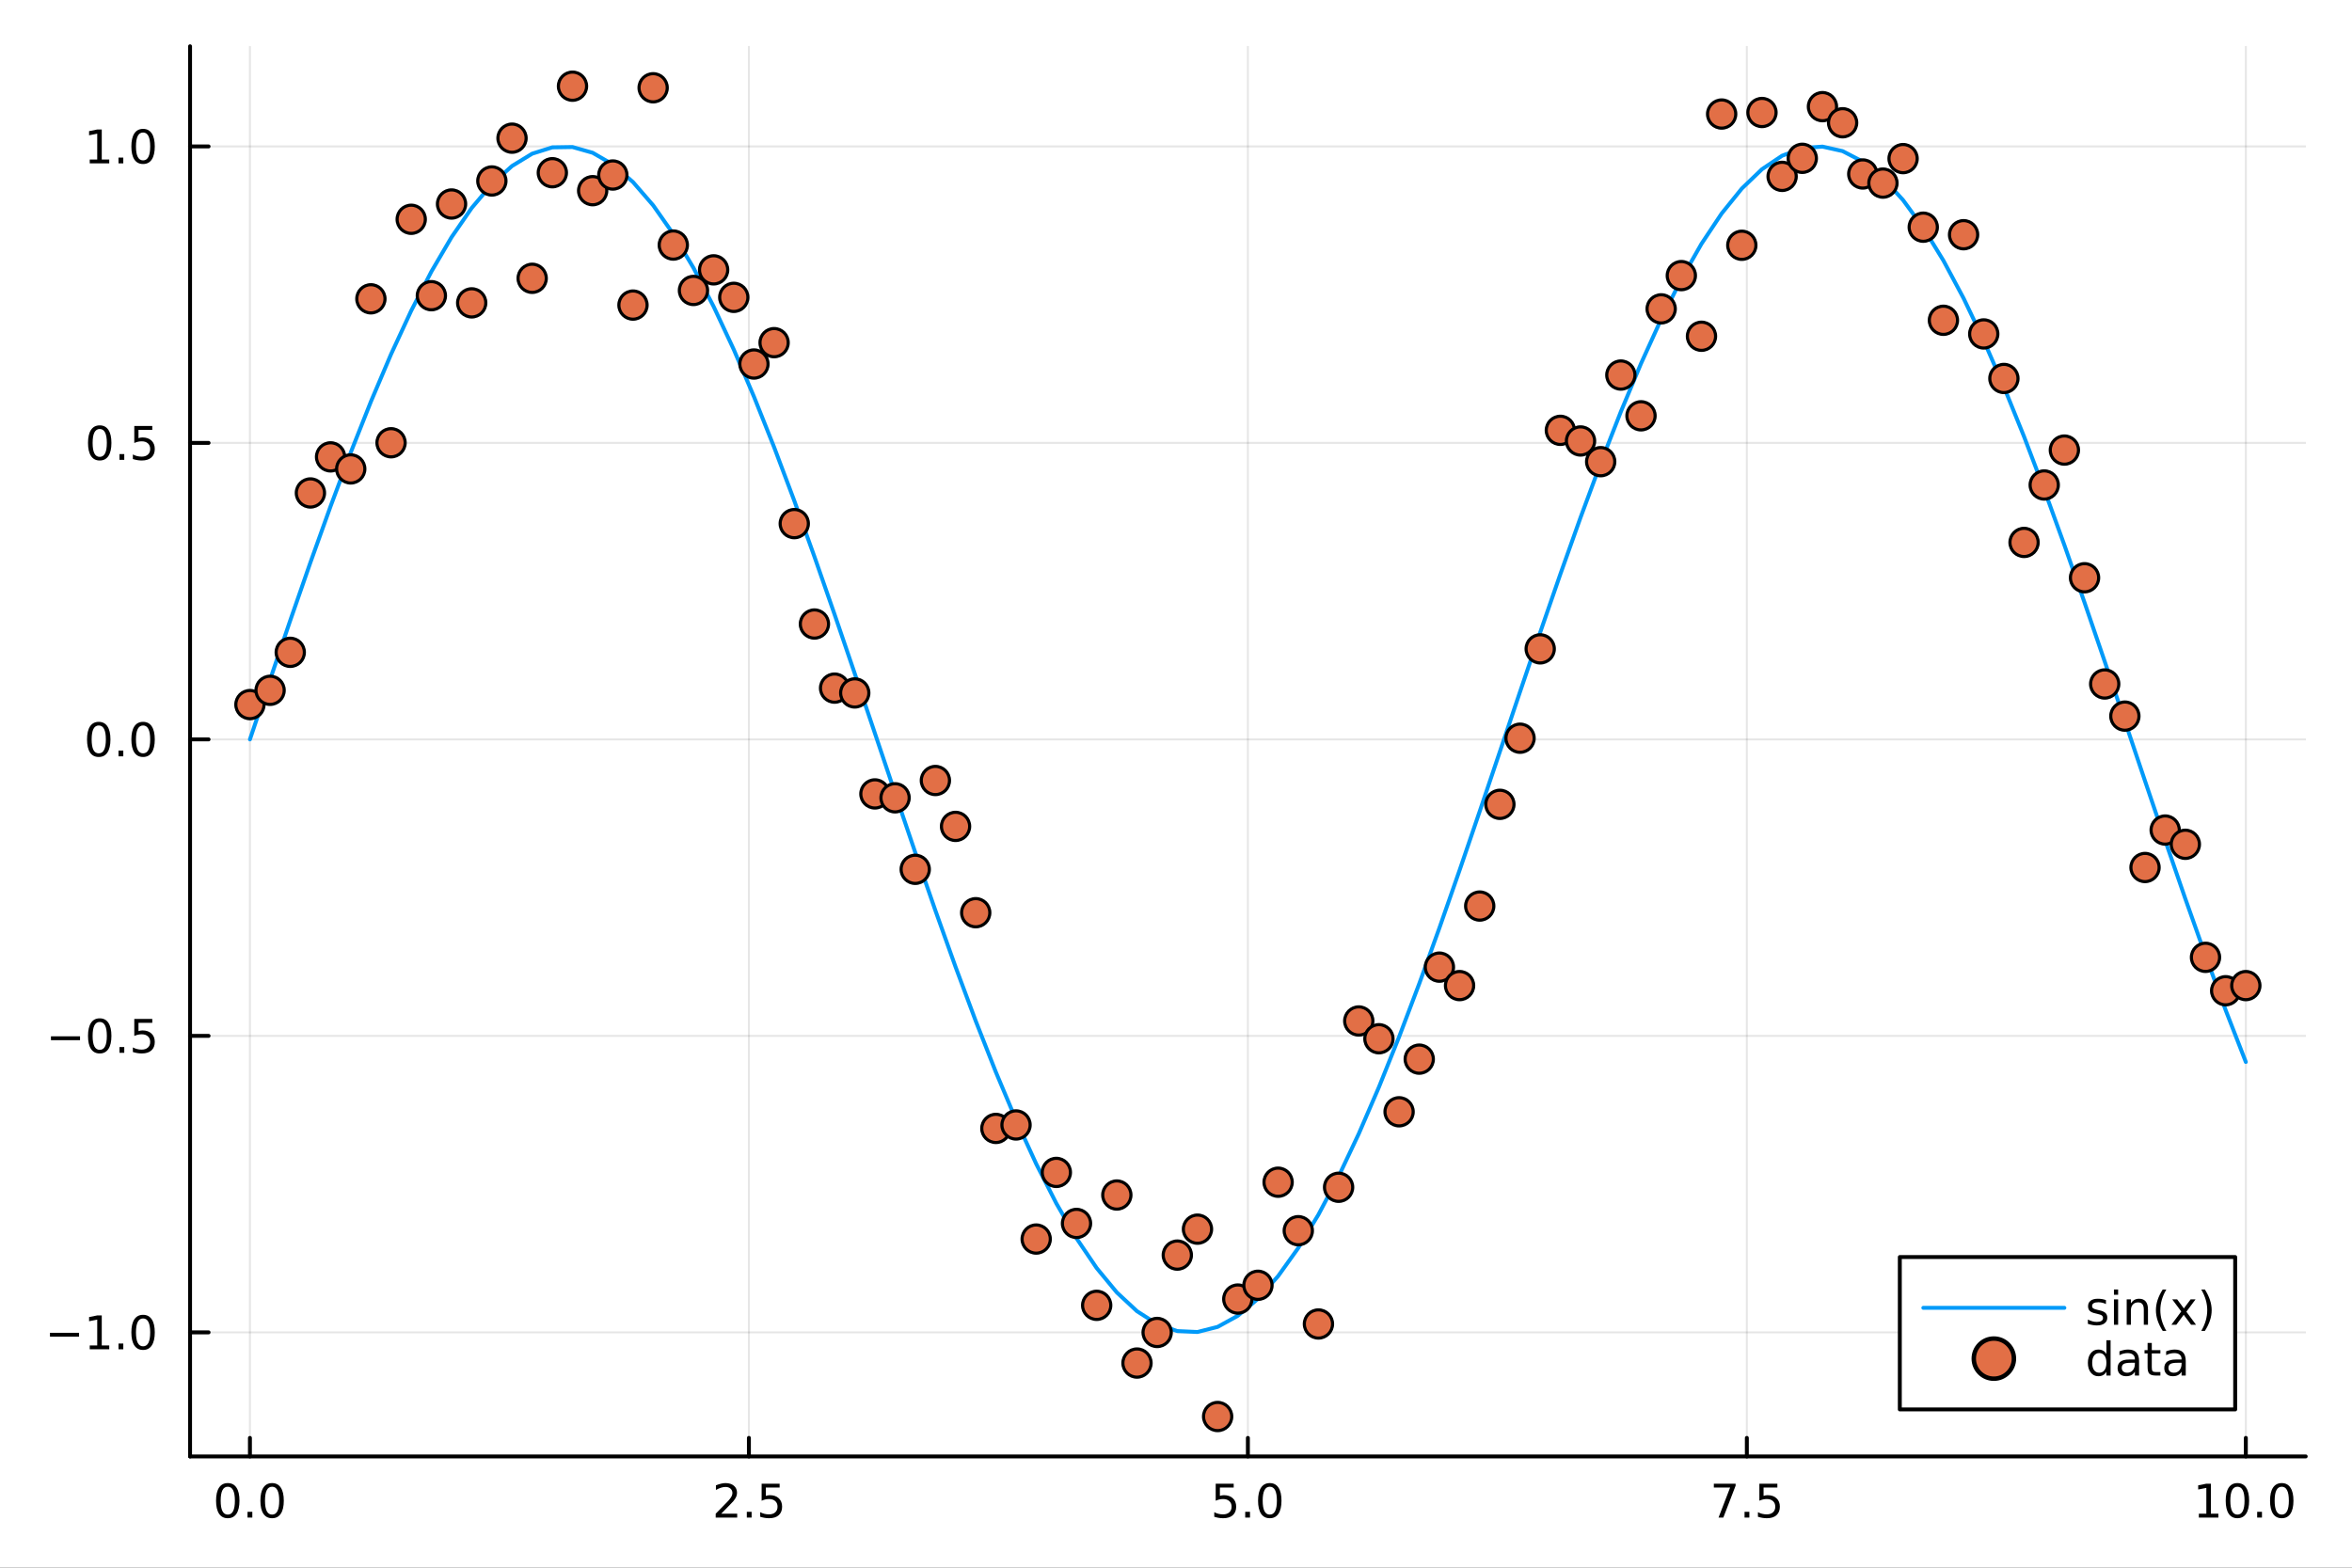 <?xml version="1.0" encoding="utf-8"?>
<svg xmlns="http://www.w3.org/2000/svg" xmlns:xlink="http://www.w3.org/1999/xlink" width="600" height="400" viewBox="0 0 2400 1600">
<rect x="0" y="0" width="2400" height="1600" fill="#333333" stroke="none"/>
<defs>
  <clipPath id="clip710">
    <rect x="0" y="0" width="2400" height="1600"/>
  </clipPath>
</defs>
<path clip-path="url(#clip710)" d="M0 1600 L2400 1600 L2400 0 L0 0  Z" fill="#ffffff" fill-rule="evenodd" fill-opacity="1"/>
<defs>
  <clipPath id="clip711">
    <rect x="480" y="0" width="1681" height="1600"/>
  </clipPath>
</defs>
<path clip-path="url(#clip710)" d="M193.936 1486.45 L2352.76 1486.45 L2352.76 47.244 L193.936 47.244  Z" fill="#ffffff" fill-rule="evenodd" fill-opacity="1"/>
<defs>
  <clipPath id="clip712">
    <rect x="193" y="47" width="2160" height="1440"/>
  </clipPath>
</defs>
<polyline clip-path="url(#clip712)" style="stroke:#000000; stroke-linecap:round; stroke-linejoin:round; stroke-width:2; stroke-opacity:0.1; fill:none" points="255.035,1486.45 255.035,47.244 "/>
<polyline clip-path="url(#clip712)" style="stroke:#000000; stroke-linecap:round; stroke-linejoin:round; stroke-width:2; stroke-opacity:0.1; fill:none" points="764.19,1486.45 764.19,47.244 "/>
<polyline clip-path="url(#clip712)" style="stroke:#000000; stroke-linecap:round; stroke-linejoin:round; stroke-width:2; stroke-opacity:0.1; fill:none" points="1273.35,1486.45 1273.35,47.244 "/>
<polyline clip-path="url(#clip712)" style="stroke:#000000; stroke-linecap:round; stroke-linejoin:round; stroke-width:2; stroke-opacity:0.1; fill:none" points="1782.5,1486.45 1782.5,47.244 "/>
<polyline clip-path="url(#clip712)" style="stroke:#000000; stroke-linecap:round; stroke-linejoin:round; stroke-width:2; stroke-opacity:0.1; fill:none" points="2291.66,1486.45 2291.66,47.244 "/>
<polyline clip-path="url(#clip712)" style="stroke:#000000; stroke-linecap:round; stroke-linejoin:round; stroke-width:2; stroke-opacity:0.1; fill:none" points="193.936,1359.83 2352.76,1359.83 "/>
<polyline clip-path="url(#clip712)" style="stroke:#000000; stroke-linecap:round; stroke-linejoin:round; stroke-width:2; stroke-opacity:0.1; fill:none" points="193.936,1057.23 2352.76,1057.23 "/>
<polyline clip-path="url(#clip712)" style="stroke:#000000; stroke-linecap:round; stroke-linejoin:round; stroke-width:2; stroke-opacity:0.1; fill:none" points="193.936,754.635 2352.76,754.635 "/>
<polyline clip-path="url(#clip712)" style="stroke:#000000; stroke-linecap:round; stroke-linejoin:round; stroke-width:2; stroke-opacity:0.1; fill:none" points="193.936,452.04 2352.76,452.04 "/>
<polyline clip-path="url(#clip712)" style="stroke:#000000; stroke-linecap:round; stroke-linejoin:round; stroke-width:2; stroke-opacity:0.1; fill:none" points="193.936,149.444 2352.76,149.444 "/>
<polyline clip-path="url(#clip710)" style="stroke:#000000; stroke-linecap:round; stroke-linejoin:round; stroke-width:4; stroke-opacity:1; fill:none" points="193.936,1486.45 2352.76,1486.45 "/>
<polyline clip-path="url(#clip710)" style="stroke:#000000; stroke-linecap:round; stroke-linejoin:round; stroke-width:4; stroke-opacity:1; fill:none" points="255.035,1486.45 255.035,1467.55 "/>
<polyline clip-path="url(#clip710)" style="stroke:#000000; stroke-linecap:round; stroke-linejoin:round; stroke-width:4; stroke-opacity:1; fill:none" points="764.19,1486.45 764.19,1467.55 "/>
<polyline clip-path="url(#clip710)" style="stroke:#000000; stroke-linecap:round; stroke-linejoin:round; stroke-width:4; stroke-opacity:1; fill:none" points="1273.35,1486.45 1273.35,1467.55 "/>
<polyline clip-path="url(#clip710)" style="stroke:#000000; stroke-linecap:round; stroke-linejoin:round; stroke-width:4; stroke-opacity:1; fill:none" points="1782.5,1486.45 1782.5,1467.55 "/>
<polyline clip-path="url(#clip710)" style="stroke:#000000; stroke-linecap:round; stroke-linejoin:round; stroke-width:4; stroke-opacity:1; fill:none" points="2291.66,1486.45 2291.66,1467.55 "/>
<path clip-path="url(#clip710)" d="M232.419 1517.37 Q228.808 1517.37 226.979 1520.93 Q225.174 1524.47 225.174 1531.6 Q225.174 1538.71 226.979 1542.27 Q228.808 1545.82 232.419 1545.82 Q236.053 1545.82 237.859 1542.27 Q239.688 1538.71 239.688 1531.6 Q239.688 1524.47 237.859 1520.93 Q236.053 1517.37 232.419 1517.37 M232.419 1513.66 Q238.229 1513.66 241.285 1518.27 Q244.363 1522.85 244.363 1531.6 Q244.363 1540.33 241.285 1544.94 Q238.229 1549.52 232.419 1549.52 Q226.609 1549.52 223.53 1544.94 Q220.475 1540.33 220.475 1531.6 Q220.475 1522.85 223.53 1518.27 Q226.609 1513.66 232.419 1513.66 Z" fill="#000000" fill-rule="nonzero" fill-opacity="1" /><path clip-path="url(#clip710)" d="M252.581 1542.97 L257.465 1542.97 L257.465 1548.85 L252.581 1548.85 L252.581 1542.97 Z" fill="#000000" fill-rule="nonzero" fill-opacity="1" /><path clip-path="url(#clip710)" d="M277.65 1517.37 Q274.039 1517.37 272.211 1520.93 Q270.405 1524.47 270.405 1531.6 Q270.405 1538.71 272.211 1542.27 Q274.039 1545.82 277.65 1545.82 Q281.285 1545.82 283.09 1542.27 Q284.919 1538.71 284.919 1531.6 Q284.919 1524.47 283.09 1520.93 Q281.285 1517.37 277.65 1517.37 M277.65 1513.66 Q283.46 1513.66 286.516 1518.27 Q289.595 1522.85 289.595 1531.6 Q289.595 1540.33 286.516 1544.94 Q283.46 1549.52 277.65 1549.52 Q271.84 1549.52 268.761 1544.94 Q265.706 1540.33 265.706 1531.6 Q265.706 1522.85 268.761 1518.27 Q271.84 1513.66 277.65 1513.66 Z" fill="#000000" fill-rule="nonzero" fill-opacity="1" /><path clip-path="url(#clip710)" d="M735.927 1544.91 L752.246 1544.91 L752.246 1548.85 L730.302 1548.85 L730.302 1544.91 Q732.964 1542.16 737.547 1537.53 Q742.153 1532.88 743.334 1531.53 Q745.579 1529.01 746.459 1527.27 Q747.362 1525.51 747.362 1523.82 Q747.362 1521.07 745.417 1519.33 Q743.496 1517.6 740.394 1517.6 Q738.195 1517.6 735.741 1518.36 Q733.311 1519.13 730.533 1520.68 L730.533 1515.95 Q733.357 1514.82 735.811 1514.24 Q738.265 1513.66 740.302 1513.66 Q745.672 1513.66 748.866 1516.35 Q752.061 1519.03 752.061 1523.52 Q752.061 1525.65 751.251 1527.57 Q750.464 1529.47 748.357 1532.07 Q747.778 1532.74 744.677 1535.95 Q741.575 1539.15 735.927 1544.91 Z" fill="#000000" fill-rule="nonzero" fill-opacity="1" /><path clip-path="url(#clip710)" d="M762.061 1542.97 L766.945 1542.97 L766.945 1548.85 L762.061 1548.85 L762.061 1542.97 Z" fill="#000000" fill-rule="nonzero" fill-opacity="1" /><path clip-path="url(#clip710)" d="M777.176 1514.29 L795.533 1514.29 L795.533 1518.22 L781.459 1518.22 L781.459 1526.7 Q782.477 1526.35 783.496 1526.19 Q784.514 1526 785.533 1526 Q791.32 1526 794.699 1529.17 Q798.079 1532.34 798.079 1537.76 Q798.079 1543.34 794.607 1546.44 Q791.135 1549.52 784.815 1549.52 Q782.639 1549.52 780.371 1549.15 Q778.125 1548.78 775.718 1548.04 L775.718 1543.34 Q777.801 1544.47 780.024 1545.03 Q782.246 1545.58 784.723 1545.58 Q788.727 1545.58 791.065 1543.48 Q793.403 1541.37 793.403 1537.76 Q793.403 1534.15 791.065 1532.04 Q788.727 1529.94 784.723 1529.94 Q782.848 1529.94 780.973 1530.35 Q779.121 1530.77 777.176 1531.65 L777.176 1514.29 Z" fill="#000000" fill-rule="nonzero" fill-opacity="1" /><path clip-path="url(#clip710)" d="M1240.51 1514.29 L1258.87 1514.29 L1258.87 1518.22 L1244.79 1518.22 L1244.79 1526.7 Q1245.81 1526.35 1246.83 1526.19 Q1247.85 1526 1248.87 1526 Q1254.65 1526 1258.03 1529.17 Q1261.41 1532.34 1261.41 1537.76 Q1261.41 1543.34 1257.94 1546.44 Q1254.47 1549.52 1248.15 1549.52 Q1245.97 1549.52 1243.7 1549.15 Q1241.46 1548.78 1239.05 1548.04 L1239.05 1543.34 Q1241.14 1544.47 1243.36 1545.03 Q1245.58 1545.58 1248.06 1545.58 Q1252.06 1545.58 1254.4 1543.48 Q1256.74 1541.37 1256.74 1537.76 Q1256.74 1534.15 1254.4 1532.04 Q1252.06 1529.94 1248.06 1529.94 Q1246.18 1529.94 1244.31 1530.35 Q1242.45 1530.77 1240.51 1531.65 L1240.51 1514.29 Z" fill="#000000" fill-rule="nonzero" fill-opacity="1" /><path clip-path="url(#clip710)" d="M1270.63 1542.97 L1275.51 1542.97 L1275.51 1548.85 L1270.63 1548.85 L1270.63 1542.97 Z" fill="#000000" fill-rule="nonzero" fill-opacity="1" /><path clip-path="url(#clip710)" d="M1295.7 1517.37 Q1292.08 1517.37 1290.26 1520.93 Q1288.45 1524.47 1288.45 1531.6 Q1288.45 1538.71 1290.26 1542.27 Q1292.08 1545.82 1295.7 1545.82 Q1299.33 1545.82 1301.14 1542.27 Q1302.96 1538.71 1302.96 1531.6 Q1302.96 1524.47 1301.14 1520.93 Q1299.33 1517.37 1295.7 1517.37 M1295.7 1513.66 Q1301.51 1513.66 1304.56 1518.27 Q1307.64 1522.85 1307.64 1531.6 Q1307.64 1540.33 1304.56 1544.94 Q1301.51 1549.52 1295.7 1549.52 Q1289.89 1549.52 1286.81 1544.94 Q1283.75 1540.33 1283.75 1531.6 Q1283.75 1522.85 1286.81 1518.27 Q1289.89 1513.66 1295.7 1513.66 Z" fill="#000000" fill-rule="nonzero" fill-opacity="1" /><path clip-path="url(#clip710)" d="M1748.82 1514.29 L1771.04 1514.29 L1771.04 1516.28 L1758.5 1548.85 L1753.61 1548.85 L1765.42 1518.22 L1748.82 1518.22 L1748.82 1514.29 Z" fill="#000000" fill-rule="nonzero" fill-opacity="1" /><path clip-path="url(#clip710)" d="M1780.16 1542.97 L1785.05 1542.97 L1785.05 1548.85 L1780.16 1548.85 L1780.16 1542.97 Z" fill="#000000" fill-rule="nonzero" fill-opacity="1" /><path clip-path="url(#clip710)" d="M1795.28 1514.29 L1813.64 1514.29 L1813.64 1518.22 L1799.56 1518.22 L1799.56 1526.7 Q1800.58 1526.35 1801.6 1526.19 Q1802.62 1526 1803.64 1526 Q1809.42 1526 1812.8 1529.17 Q1816.18 1532.34 1816.18 1537.76 Q1816.18 1543.34 1812.71 1546.44 Q1809.24 1549.52 1802.92 1549.52 Q1800.74 1549.52 1798.47 1549.15 Q1796.23 1548.78 1793.82 1548.04 L1793.82 1543.34 Q1795.9 1544.47 1798.13 1545.03 Q1800.35 1545.58 1802.83 1545.58 Q1806.83 1545.58 1809.17 1543.48 Q1811.51 1541.37 1811.51 1537.76 Q1811.51 1534.15 1809.17 1532.04 Q1806.83 1529.94 1802.83 1529.94 Q1800.95 1529.94 1799.08 1530.35 Q1797.22 1530.77 1795.28 1531.65 L1795.28 1514.29 Z" fill="#000000" fill-rule="nonzero" fill-opacity="1" /><path clip-path="url(#clip710)" d="M2243.73 1544.91 L2251.37 1544.91 L2251.37 1518.55 L2243.06 1520.21 L2243.06 1515.95 L2251.32 1514.29 L2256 1514.29 L2256 1544.91 L2263.64 1544.91 L2263.64 1548.85 L2243.73 1548.85 L2243.73 1544.91 Z" fill="#000000" fill-rule="nonzero" fill-opacity="1" /><path clip-path="url(#clip710)" d="M2283.08 1517.37 Q2279.47 1517.37 2277.64 1520.93 Q2275.84 1524.47 2275.84 1531.6 Q2275.84 1538.71 2277.64 1542.27 Q2279.47 1545.82 2283.08 1545.82 Q2286.72 1545.82 2288.52 1542.27 Q2290.35 1538.71 2290.35 1531.6 Q2290.35 1524.47 2288.52 1520.93 Q2286.72 1517.37 2283.08 1517.37 M2283.08 1513.66 Q2288.89 1513.66 2291.95 1518.27 Q2295.03 1522.85 2295.03 1531.6 Q2295.03 1540.33 2291.95 1544.94 Q2288.89 1549.52 2283.08 1549.52 Q2277.27 1549.52 2274.19 1544.94 Q2271.14 1540.33 2271.14 1531.6 Q2271.14 1522.85 2274.19 1518.27 Q2277.27 1513.66 2283.08 1513.66 Z" fill="#000000" fill-rule="nonzero" fill-opacity="1" /><path clip-path="url(#clip710)" d="M2303.24 1542.97 L2308.13 1542.97 L2308.13 1548.85 L2303.24 1548.85 L2303.24 1542.97 Z" fill="#000000" fill-rule="nonzero" fill-opacity="1" /><path clip-path="url(#clip710)" d="M2328.31 1517.37 Q2324.7 1517.37 2322.87 1520.93 Q2321.07 1524.47 2321.07 1531.6 Q2321.07 1538.71 2322.87 1542.27 Q2324.7 1545.82 2328.31 1545.82 Q2331.95 1545.82 2333.75 1542.27 Q2335.58 1538.71 2335.58 1531.6 Q2335.58 1524.47 2333.75 1520.93 Q2331.95 1517.37 2328.31 1517.37 M2328.31 1513.66 Q2334.12 1513.66 2337.18 1518.27 Q2340.26 1522.85 2340.26 1531.6 Q2340.26 1540.33 2337.18 1544.94 Q2334.12 1549.52 2328.31 1549.52 Q2322.5 1549.52 2319.42 1544.94 Q2316.37 1540.33 2316.37 1531.6 Q2316.37 1522.85 2319.42 1518.27 Q2322.5 1513.66 2328.31 1513.66 Z" fill="#000000" fill-rule="nonzero" fill-opacity="1" /><polyline clip-path="url(#clip710)" style="stroke:#000000; stroke-linecap:round; stroke-linejoin:round; stroke-width:4; stroke-opacity:1; fill:none" points="193.936,1486.45 193.936,47.244 "/>
<polyline clip-path="url(#clip710)" style="stroke:#000000; stroke-linecap:round; stroke-linejoin:round; stroke-width:4; stroke-opacity:1; fill:none" points="193.936,1359.83 212.834,1359.83 "/>
<polyline clip-path="url(#clip710)" style="stroke:#000000; stroke-linecap:round; stroke-linejoin:round; stroke-width:4; stroke-opacity:1; fill:none" points="193.936,1057.23 212.834,1057.23 "/>
<polyline clip-path="url(#clip710)" style="stroke:#000000; stroke-linecap:round; stroke-linejoin:round; stroke-width:4; stroke-opacity:1; fill:none" points="193.936,754.635 212.834,754.635 "/>
<polyline clip-path="url(#clip710)" style="stroke:#000000; stroke-linecap:round; stroke-linejoin:round; stroke-width:4; stroke-opacity:1; fill:none" points="193.936,452.04 212.834,452.04 "/>
<polyline clip-path="url(#clip710)" style="stroke:#000000; stroke-linecap:round; stroke-linejoin:round; stroke-width:4; stroke-opacity:1; fill:none" points="193.936,149.444 212.834,149.444 "/>
<path clip-path="url(#clip710)" d="M50.992 1360.28 L80.668 1360.28 L80.668 1364.21 L50.992 1364.21 L50.992 1360.28 Z" fill="#000000" fill-rule="nonzero" fill-opacity="1" /><path clip-path="url(#clip710)" d="M91.571 1373.17 L99.21 1373.17 L99.21 1346.81 L90.899 1348.47 L90.899 1344.21 L99.163 1342.55 L103.839 1342.55 L103.839 1373.17 L111.478 1373.17 L111.478 1377.11 L91.571 1377.11 L91.571 1373.17 Z" fill="#000000" fill-rule="nonzero" fill-opacity="1" /><path clip-path="url(#clip710)" d="M120.922 1371.23 L125.807 1371.23 L125.807 1377.11 L120.922 1377.11 L120.922 1371.23 Z" fill="#000000" fill-rule="nonzero" fill-opacity="1" /><path clip-path="url(#clip710)" d="M145.992 1345.63 Q142.381 1345.63 140.552 1349.19 Q138.746 1352.73 138.746 1359.86 Q138.746 1366.97 140.552 1370.53 Q142.381 1374.07 145.992 1374.07 Q149.626 1374.07 151.431 1370.53 Q153.26 1366.97 153.26 1359.86 Q153.26 1352.73 151.431 1349.19 Q149.626 1345.63 145.992 1345.63 M145.992 1341.92 Q151.802 1341.92 154.857 1346.53 Q157.936 1351.11 157.936 1359.86 Q157.936 1368.59 154.857 1373.19 Q151.802 1377.78 145.992 1377.78 Q140.181 1377.78 137.103 1373.19 Q134.047 1368.59 134.047 1359.86 Q134.047 1351.11 137.103 1346.53 Q140.181 1341.92 145.992 1341.92 Z" fill="#000000" fill-rule="nonzero" fill-opacity="1" /><path clip-path="url(#clip710)" d="M51.987 1057.68 L81.663 1057.68 L81.663 1061.62 L51.987 1061.62 L51.987 1057.68 Z" fill="#000000" fill-rule="nonzero" fill-opacity="1" /><path clip-path="url(#clip710)" d="M101.756 1043.03 Q98.145 1043.03 96.316 1046.59 Q94.51 1050.14 94.51 1057.27 Q94.51 1064.37 96.316 1067.94 Q98.145 1071.48 101.756 1071.48 Q105.39 1071.48 107.196 1067.94 Q109.024 1064.37 109.024 1057.27 Q109.024 1050.14 107.196 1046.59 Q105.39 1043.03 101.756 1043.03 M101.756 1039.33 Q107.566 1039.33 110.621 1043.93 Q113.7 1048.52 113.7 1057.27 Q113.7 1065.99 110.621 1070.6 Q107.566 1075.18 101.756 1075.18 Q95.946 1075.18 92.867 1070.6 Q89.811 1065.99 89.811 1057.27 Q89.811 1048.52 92.867 1043.93 Q95.946 1039.33 101.756 1039.33 Z" fill="#000000" fill-rule="nonzero" fill-opacity="1" /><path clip-path="url(#clip710)" d="M121.918 1068.63 L126.802 1068.63 L126.802 1074.51 L121.918 1074.51 L121.918 1068.63 Z" fill="#000000" fill-rule="nonzero" fill-opacity="1" /><path clip-path="url(#clip710)" d="M137.033 1039.95 L155.39 1039.95 L155.39 1043.89 L141.316 1043.89 L141.316 1052.36 Q142.334 1052.01 143.353 1051.85 Q144.371 1051.66 145.39 1051.66 Q151.177 1051.66 154.556 1054.84 Q157.936 1058.01 157.936 1063.42 Q157.936 1069 154.464 1072.1 Q150.992 1075.18 144.672 1075.18 Q142.496 1075.18 140.228 1074.81 Q137.982 1074.44 135.575 1073.7 L135.575 1069 Q137.658 1070.14 139.881 1070.69 Q142.103 1071.25 144.58 1071.25 Q148.584 1071.25 150.922 1069.14 Q153.26 1067.03 153.26 1063.42 Q153.26 1059.81 150.922 1057.71 Q148.584 1055.6 144.58 1055.6 Q142.705 1055.6 140.83 1056.02 Q138.978 1056.43 137.033 1057.31 L137.033 1039.95 Z" fill="#000000" fill-rule="nonzero" fill-opacity="1" /><path clip-path="url(#clip710)" d="M100.76 740.434 Q97.149 740.434 95.321 743.999 Q93.515 747.541 93.515 754.67 Q93.515 761.777 95.321 765.341 Q97.149 768.883 100.76 768.883 Q104.395 768.883 106.2 765.341 Q108.029 761.777 108.029 754.67 Q108.029 747.541 106.2 743.999 Q104.395 740.434 100.76 740.434 M100.76 736.73 Q106.571 736.73 109.626 741.337 Q112.705 745.92 112.705 754.67 Q112.705 763.397 109.626 768.003 Q106.571 772.587 100.76 772.587 Q94.95 772.587 91.871 768.003 Q88.816 763.397 88.816 754.67 Q88.816 745.92 91.871 741.337 Q94.95 736.73 100.76 736.73 Z" fill="#000000" fill-rule="nonzero" fill-opacity="1" /><path clip-path="url(#clip710)" d="M120.922 766.036 L125.807 766.036 L125.807 771.915 L120.922 771.915 L120.922 766.036 Z" fill="#000000" fill-rule="nonzero" fill-opacity="1" /><path clip-path="url(#clip710)" d="M145.992 740.434 Q142.381 740.434 140.552 743.999 Q138.746 747.541 138.746 754.67 Q138.746 761.777 140.552 765.341 Q142.381 768.883 145.992 768.883 Q149.626 768.883 151.431 765.341 Q153.26 761.777 153.26 754.67 Q153.26 747.541 151.431 743.999 Q149.626 740.434 145.992 740.434 M145.992 736.73 Q151.802 736.73 154.857 741.337 Q157.936 745.92 157.936 754.67 Q157.936 763.397 154.857 768.003 Q151.802 772.587 145.992 772.587 Q140.181 772.587 137.103 768.003 Q134.047 763.397 134.047 754.67 Q134.047 745.92 137.103 741.337 Q140.181 736.73 145.992 736.73 Z" fill="#000000" fill-rule="nonzero" fill-opacity="1" /><path clip-path="url(#clip710)" d="M101.756 437.839 Q98.145 437.839 96.316 441.403 Q94.51 444.945 94.51 452.075 Q94.51 459.181 96.316 462.746 Q98.145 466.287 101.756 466.287 Q105.39 466.287 107.196 462.746 Q109.024 459.181 109.024 452.075 Q109.024 444.945 107.196 441.403 Q105.39 437.839 101.756 437.839 M101.756 434.135 Q107.566 434.135 110.621 438.741 Q113.7 443.325 113.7 452.075 Q113.7 460.801 110.621 465.408 Q107.566 469.991 101.756 469.991 Q95.946 469.991 92.867 465.408 Q89.811 460.801 89.811 452.075 Q89.811 443.325 92.867 438.741 Q95.946 434.135 101.756 434.135 Z" fill="#000000" fill-rule="nonzero" fill-opacity="1" /><path clip-path="url(#clip710)" d="M121.918 463.44 L126.802 463.44 L126.802 469.32 L121.918 469.32 L121.918 463.44 Z" fill="#000000" fill-rule="nonzero" fill-opacity="1" /><path clip-path="url(#clip710)" d="M137.033 434.76 L155.39 434.76 L155.39 438.695 L141.316 438.695 L141.316 447.167 Q142.334 446.82 143.353 446.658 Q144.371 446.473 145.39 446.473 Q151.177 446.473 154.556 449.644 Q157.936 452.815 157.936 458.232 Q157.936 463.811 154.464 466.912 Q150.992 469.991 144.672 469.991 Q142.496 469.991 140.228 469.621 Q137.982 469.25 135.575 468.51 L135.575 463.811 Q137.658 464.945 139.881 465.5 Q142.103 466.056 144.58 466.056 Q148.584 466.056 150.922 463.95 Q153.26 461.843 153.26 458.232 Q153.26 454.621 150.922 452.514 Q148.584 450.408 144.58 450.408 Q142.705 450.408 140.83 450.825 Q138.978 451.241 137.033 452.121 L137.033 434.76 Z" fill="#000000" fill-rule="nonzero" fill-opacity="1" /><path clip-path="url(#clip710)" d="M91.571 162.789 L99.21 162.789 L99.21 136.424 L90.899 138.09 L90.899 133.831 L99.163 132.164 L103.839 132.164 L103.839 162.789 L111.478 162.789 L111.478 166.724 L91.571 166.724 L91.571 162.789 Z" fill="#000000" fill-rule="nonzero" fill-opacity="1" /><path clip-path="url(#clip710)" d="M120.922 160.845 L125.807 160.845 L125.807 166.724 L120.922 166.724 L120.922 160.845 Z" fill="#000000" fill-rule="nonzero" fill-opacity="1" /><path clip-path="url(#clip710)" d="M145.992 135.243 Q142.381 135.243 140.552 138.808 Q138.746 142.349 138.746 149.479 Q138.746 156.585 140.552 160.15 Q142.381 163.692 145.992 163.692 Q149.626 163.692 151.431 160.15 Q153.26 156.585 153.26 149.479 Q153.26 142.349 151.431 138.808 Q149.626 135.243 145.992 135.243 M145.992 131.539 Q151.802 131.539 154.857 136.146 Q157.936 140.729 157.936 149.479 Q157.936 158.206 154.857 162.812 Q151.802 167.396 145.992 167.396 Q140.181 167.396 137.103 162.812 Q134.047 158.206 134.047 149.479 Q134.047 140.729 137.103 136.146 Q140.181 131.539 145.992 131.539 Z" fill="#000000" fill-rule="nonzero" fill-opacity="1" /><polyline clip-path="url(#clip712)" style="stroke:#009af9; stroke-linecap:round; stroke-linejoin:round; stroke-width:4; stroke-opacity:1; fill:none" points="255.035,754.635 275.607,693.609 296.179,633.205 316.751,574.038 337.322,516.713 357.894,461.813 378.466,409.898 399.038,361.498 419.61,317.105 440.182,277.173 460.754,242.108 481.326,212.268 501.898,187.957 522.47,169.423 543.042,156.855 563.614,150.381 584.186,150.067 604.758,155.916 625.33,167.869 645.902,185.803 666.474,209.536 687.046,238.827 707.617,273.375 728.189,312.83 748.761,356.789 769.333,404.803 789.905,456.384 810.477,511.005 831.049,568.11 851.621,627.116 872.193,687.423 892.765,748.414 913.337,809.469 933.909,869.965 954.481,929.286 975.053,986.826 995.625,1042 1016.2,1094.24 1036.77,1143.02 1057.34,1187.84 1077.91,1228.25 1098.48,1263.83 1119.06,1294.21 1139.63,1319.1 1160.2,1338.23 1180.77,1351.41 1201.34,1358.51 1221.92,1359.45 1242.49,1354.23 1263.06,1342.89 1283.63,1325.56 1304.2,1302.41 1324.78,1273.67 1345.35,1239.64 1365.92,1200.67 1386.49,1157.15 1407.06,1109.53 1427.64,1058.28 1448.21,1003.95 1468.78,947.069 1489.35,888.229 1509.92,828.027 1530.5,767.077 1551.07,706 1571.64,645.418 1592.21,585.951 1612.78,528.202 1633.35,472.763 1653.93,420.196 1674.5,371.039 1695.07,325.793 1715.64,284.918 1736.21,248.832 1756.79,217.902 1777.36,192.444 1797.93,172.717 1818.5,158.922 1839.07,151.201 1859.65,149.63 1880.22,154.228 1900.79,164.946 1921.36,181.676 1941.93,204.247 1962.51,232.428 1983.08,265.934 2003.65,304.421 2024.22,347.498 2044.79,394.725 2065.37,445.621 2085.94,499.668 2106.51,556.314 2127.08,614.981 2147.65,675.073 2168.23,735.975 2188.8,797.068 2209.37,857.728 2229.94,917.337 2250.51,975.287 2271.09,1030.99 2291.66,1083.87 "/>
<circle clip-path="url(#clip712)" cx="255.035" cy="719.11" r="14.4" fill="#e26f46" fill-rule="evenodd" fill-opacity="1" stroke="#000000" stroke-opacity="1" stroke-width="3.2"/>
<circle clip-path="url(#clip712)" cx="275.607" cy="704.544" r="14.4" fill="#e26f46" fill-rule="evenodd" fill-opacity="1" stroke="#000000" stroke-opacity="1" stroke-width="3.2"/>
<circle clip-path="url(#clip712)" cx="296.179" cy="665.773" r="14.4" fill="#e26f46" fill-rule="evenodd" fill-opacity="1" stroke="#000000" stroke-opacity="1" stroke-width="3.2"/>
<circle clip-path="url(#clip712)" cx="316.751" cy="503.124" r="14.4" fill="#e26f46" fill-rule="evenodd" fill-opacity="1" stroke="#000000" stroke-opacity="1" stroke-width="3.2"/>
<circle clip-path="url(#clip712)" cx="337.322" cy="466.292" r="14.4" fill="#e26f46" fill-rule="evenodd" fill-opacity="1" stroke="#000000" stroke-opacity="1" stroke-width="3.2"/>
<circle clip-path="url(#clip712)" cx="357.894" cy="478.581" r="14.4" fill="#e26f46" fill-rule="evenodd" fill-opacity="1" stroke="#000000" stroke-opacity="1" stroke-width="3.2"/>
<circle clip-path="url(#clip712)" cx="378.466" cy="304.976" r="14.4" fill="#e26f46" fill-rule="evenodd" fill-opacity="1" stroke="#000000" stroke-opacity="1" stroke-width="3.2"/>
<circle clip-path="url(#clip712)" cx="399.038" cy="451.882" r="14.4" fill="#e26f46" fill-rule="evenodd" fill-opacity="1" stroke="#000000" stroke-opacity="1" stroke-width="3.2"/>
<circle clip-path="url(#clip712)" cx="419.61" cy="223.802" r="14.4" fill="#e26f46" fill-rule="evenodd" fill-opacity="1" stroke="#000000" stroke-opacity="1" stroke-width="3.2"/>
<circle clip-path="url(#clip712)" cx="440.182" cy="301.793" r="14.4" fill="#e26f46" fill-rule="evenodd" fill-opacity="1" stroke="#000000" stroke-opacity="1" stroke-width="3.2"/>
<circle clip-path="url(#clip712)" cx="460.754" cy="208.212" r="14.4" fill="#e26f46" fill-rule="evenodd" fill-opacity="1" stroke="#000000" stroke-opacity="1" stroke-width="3.2"/>
<circle clip-path="url(#clip712)" cx="481.326" cy="309.112" r="14.4" fill="#e26f46" fill-rule="evenodd" fill-opacity="1" stroke="#000000" stroke-opacity="1" stroke-width="3.2"/>
<circle clip-path="url(#clip712)" cx="501.898" cy="184.694" r="14.4" fill="#e26f46" fill-rule="evenodd" fill-opacity="1" stroke="#000000" stroke-opacity="1" stroke-width="3.2"/>
<circle clip-path="url(#clip712)" cx="522.47" cy="141.02" r="14.4" fill="#e26f46" fill-rule="evenodd" fill-opacity="1" stroke="#000000" stroke-opacity="1" stroke-width="3.2"/>
<circle clip-path="url(#clip712)" cx="543.042" cy="284.041" r="14.4" fill="#e26f46" fill-rule="evenodd" fill-opacity="1" stroke="#000000" stroke-opacity="1" stroke-width="3.2"/>
<circle clip-path="url(#clip712)" cx="563.614" cy="176.286" r="14.4" fill="#e26f46" fill-rule="evenodd" fill-opacity="1" stroke="#000000" stroke-opacity="1" stroke-width="3.2"/>
<circle clip-path="url(#clip712)" cx="584.186" cy="87.976" r="14.4" fill="#e26f46" fill-rule="evenodd" fill-opacity="1" stroke="#000000" stroke-opacity="1" stroke-width="3.2"/>
<circle clip-path="url(#clip712)" cx="604.758" cy="194.612" r="14.4" fill="#e26f46" fill-rule="evenodd" fill-opacity="1" stroke="#000000" stroke-opacity="1" stroke-width="3.2"/>
<circle clip-path="url(#clip712)" cx="625.33" cy="178.619" r="14.4" fill="#e26f46" fill-rule="evenodd" fill-opacity="1" stroke="#000000" stroke-opacity="1" stroke-width="3.2"/>
<circle clip-path="url(#clip712)" cx="645.902" cy="311.374" r="14.4" fill="#e26f46" fill-rule="evenodd" fill-opacity="1" stroke="#000000" stroke-opacity="1" stroke-width="3.2"/>
<circle clip-path="url(#clip712)" cx="666.474" cy="89.582" r="14.4" fill="#e26f46" fill-rule="evenodd" fill-opacity="1" stroke="#000000" stroke-opacity="1" stroke-width="3.2"/>
<circle clip-path="url(#clip712)" cx="687.046" cy="250.114" r="14.4" fill="#e26f46" fill-rule="evenodd" fill-opacity="1" stroke="#000000" stroke-opacity="1" stroke-width="3.2"/>
<circle clip-path="url(#clip712)" cx="707.617" cy="296.44" r="14.4" fill="#e26f46" fill-rule="evenodd" fill-opacity="1" stroke="#000000" stroke-opacity="1" stroke-width="3.2"/>
<circle clip-path="url(#clip712)" cx="728.189" cy="275.412" r="14.4" fill="#e26f46" fill-rule="evenodd" fill-opacity="1" stroke="#000000" stroke-opacity="1" stroke-width="3.2"/>
<circle clip-path="url(#clip712)" cx="748.761" cy="303.476" r="14.4" fill="#e26f46" fill-rule="evenodd" fill-opacity="1" stroke="#000000" stroke-opacity="1" stroke-width="3.2"/>
<circle clip-path="url(#clip712)" cx="769.333" cy="371.517" r="14.4" fill="#e26f46" fill-rule="evenodd" fill-opacity="1" stroke="#000000" stroke-opacity="1" stroke-width="3.2"/>
<circle clip-path="url(#clip712)" cx="789.905" cy="349.723" r="14.4" fill="#e26f46" fill-rule="evenodd" fill-opacity="1" stroke="#000000" stroke-opacity="1" stroke-width="3.2"/>
<circle clip-path="url(#clip712)" cx="810.477" cy="534.408" r="14.4" fill="#e26f46" fill-rule="evenodd" fill-opacity="1" stroke="#000000" stroke-opacity="1" stroke-width="3.2"/>
<circle clip-path="url(#clip712)" cx="831.049" cy="636.875" r="14.4" fill="#e26f46" fill-rule="evenodd" fill-opacity="1" stroke="#000000" stroke-opacity="1" stroke-width="3.2"/>
<circle clip-path="url(#clip712)" cx="851.621" cy="702.303" r="14.4" fill="#e26f46" fill-rule="evenodd" fill-opacity="1" stroke="#000000" stroke-opacity="1" stroke-width="3.2"/>
<circle clip-path="url(#clip712)" cx="872.193" cy="707.222" r="14.4" fill="#e26f46" fill-rule="evenodd" fill-opacity="1" stroke="#000000" stroke-opacity="1" stroke-width="3.2"/>
<circle clip-path="url(#clip712)" cx="892.765" cy="810.278" r="14.4" fill="#e26f46" fill-rule="evenodd" fill-opacity="1" stroke="#000000" stroke-opacity="1" stroke-width="3.2"/>
<circle clip-path="url(#clip712)" cx="913.337" cy="814.253" r="14.4" fill="#e26f46" fill-rule="evenodd" fill-opacity="1" stroke="#000000" stroke-opacity="1" stroke-width="3.2"/>
<circle clip-path="url(#clip712)" cx="933.909" cy="887.238" r="14.4" fill="#e26f46" fill-rule="evenodd" fill-opacity="1" stroke="#000000" stroke-opacity="1" stroke-width="3.2"/>
<circle clip-path="url(#clip712)" cx="954.481" cy="796.582" r="14.4" fill="#e26f46" fill-rule="evenodd" fill-opacity="1" stroke="#000000" stroke-opacity="1" stroke-width="3.2"/>
<circle clip-path="url(#clip712)" cx="975.053" cy="843.426" r="14.4" fill="#e26f46" fill-rule="evenodd" fill-opacity="1" stroke="#000000" stroke-opacity="1" stroke-width="3.2"/>
<circle clip-path="url(#clip712)" cx="995.625" cy="931.529" r="14.4" fill="#e26f46" fill-rule="evenodd" fill-opacity="1" stroke="#000000" stroke-opacity="1" stroke-width="3.2"/>
<circle clip-path="url(#clip712)" cx="1016.2" cy="1151.68" r="14.4" fill="#e26f46" fill-rule="evenodd" fill-opacity="1" stroke="#000000" stroke-opacity="1" stroke-width="3.2"/>
<circle clip-path="url(#clip712)" cx="1036.77" cy="1148.15" r="14.4" fill="#e26f46" fill-rule="evenodd" fill-opacity="1" stroke="#000000" stroke-opacity="1" stroke-width="3.2"/>
<circle clip-path="url(#clip712)" cx="1057.34" cy="1264.59" r="14.4" fill="#e26f46" fill-rule="evenodd" fill-opacity="1" stroke="#000000" stroke-opacity="1" stroke-width="3.2"/>
<circle clip-path="url(#clip712)" cx="1077.91" cy="1196.58" r="14.4" fill="#e26f46" fill-rule="evenodd" fill-opacity="1" stroke="#000000" stroke-opacity="1" stroke-width="3.2"/>
<circle clip-path="url(#clip712)" cx="1098.48" cy="1248.65" r="14.4" fill="#e26f46" fill-rule="evenodd" fill-opacity="1" stroke="#000000" stroke-opacity="1" stroke-width="3.2"/>
<circle clip-path="url(#clip712)" cx="1119.06" cy="1332.24" r="14.4" fill="#e26f46" fill-rule="evenodd" fill-opacity="1" stroke="#000000" stroke-opacity="1" stroke-width="3.2"/>
<circle clip-path="url(#clip712)" cx="1139.63" cy="1219.65" r="14.4" fill="#e26f46" fill-rule="evenodd" fill-opacity="1" stroke="#000000" stroke-opacity="1" stroke-width="3.2"/>
<circle clip-path="url(#clip712)" cx="1160.2" cy="1391.15" r="14.4" fill="#e26f46" fill-rule="evenodd" fill-opacity="1" stroke="#000000" stroke-opacity="1" stroke-width="3.2"/>
<circle clip-path="url(#clip712)" cx="1180.77" cy="1359.93" r="14.4" fill="#e26f46" fill-rule="evenodd" fill-opacity="1" stroke="#000000" stroke-opacity="1" stroke-width="3.2"/>
<circle clip-path="url(#clip712)" cx="1201.34" cy="1280.97" r="14.4" fill="#e26f46" fill-rule="evenodd" fill-opacity="1" stroke="#000000" stroke-opacity="1" stroke-width="3.2"/>
<circle clip-path="url(#clip712)" cx="1221.92" cy="1254.49" r="14.4" fill="#e26f46" fill-rule="evenodd" fill-opacity="1" stroke="#000000" stroke-opacity="1" stroke-width="3.2"/>
<circle clip-path="url(#clip712)" cx="1242.49" cy="1445.72" r="14.4" fill="#e26f46" fill-rule="evenodd" fill-opacity="1" stroke="#000000" stroke-opacity="1" stroke-width="3.2"/>
<circle clip-path="url(#clip712)" cx="1263.06" cy="1325.83" r="14.4" fill="#e26f46" fill-rule="evenodd" fill-opacity="1" stroke="#000000" stroke-opacity="1" stroke-width="3.2"/>
<circle clip-path="url(#clip712)" cx="1283.63" cy="1311.77" r="14.4" fill="#e26f46" fill-rule="evenodd" fill-opacity="1" stroke="#000000" stroke-opacity="1" stroke-width="3.2"/>
<circle clip-path="url(#clip712)" cx="1304.2" cy="1206.57" r="14.4" fill="#e26f46" fill-rule="evenodd" fill-opacity="1" stroke="#000000" stroke-opacity="1" stroke-width="3.2"/>
<circle clip-path="url(#clip712)" cx="1324.78" cy="1256.07" r="14.4" fill="#e26f46" fill-rule="evenodd" fill-opacity="1" stroke="#000000" stroke-opacity="1" stroke-width="3.2"/>
<circle clip-path="url(#clip712)" cx="1345.35" cy="1351.27" r="14.4" fill="#e26f46" fill-rule="evenodd" fill-opacity="1" stroke="#000000" stroke-opacity="1" stroke-width="3.2"/>
<circle clip-path="url(#clip712)" cx="1365.92" cy="1211.74" r="14.4" fill="#e26f46" fill-rule="evenodd" fill-opacity="1" stroke="#000000" stroke-opacity="1" stroke-width="3.2"/>
<circle clip-path="url(#clip712)" cx="1386.49" cy="1042.01" r="14.4" fill="#e26f46" fill-rule="evenodd" fill-opacity="1" stroke="#000000" stroke-opacity="1" stroke-width="3.2"/>
<circle clip-path="url(#clip712)" cx="1407.06" cy="1060.16" r="14.4" fill="#e26f46" fill-rule="evenodd" fill-opacity="1" stroke="#000000" stroke-opacity="1" stroke-width="3.2"/>
<circle clip-path="url(#clip712)" cx="1427.64" cy="1134.71" r="14.4" fill="#e26f46" fill-rule="evenodd" fill-opacity="1" stroke="#000000" stroke-opacity="1" stroke-width="3.2"/>
<circle clip-path="url(#clip712)" cx="1448.21" cy="1080.97" r="14.4" fill="#e26f46" fill-rule="evenodd" fill-opacity="1" stroke="#000000" stroke-opacity="1" stroke-width="3.2"/>
<circle clip-path="url(#clip712)" cx="1468.78" cy="987.073" r="14.4" fill="#e26f46" fill-rule="evenodd" fill-opacity="1" stroke="#000000" stroke-opacity="1" stroke-width="3.2"/>
<circle clip-path="url(#clip712)" cx="1489.35" cy="1005.91" r="14.4" fill="#e26f46" fill-rule="evenodd" fill-opacity="1" stroke="#000000" stroke-opacity="1" stroke-width="3.2"/>
<circle clip-path="url(#clip712)" cx="1509.92" cy="924.729" r="14.4" fill="#e26f46" fill-rule="evenodd" fill-opacity="1" stroke="#000000" stroke-opacity="1" stroke-width="3.2"/>
<circle clip-path="url(#clip712)" cx="1530.5" cy="820.916" r="14.4" fill="#e26f46" fill-rule="evenodd" fill-opacity="1" stroke="#000000" stroke-opacity="1" stroke-width="3.2"/>
<circle clip-path="url(#clip712)" cx="1551.07" cy="753.419" r="14.4" fill="#e26f46" fill-rule="evenodd" fill-opacity="1" stroke="#000000" stroke-opacity="1" stroke-width="3.2"/>
<circle clip-path="url(#clip712)" cx="1571.64" cy="662.235" r="14.4" fill="#e26f46" fill-rule="evenodd" fill-opacity="1" stroke="#000000" stroke-opacity="1" stroke-width="3.2"/>
<circle clip-path="url(#clip712)" cx="1592.21" cy="439.203" r="14.4" fill="#e26f46" fill-rule="evenodd" fill-opacity="1" stroke="#000000" stroke-opacity="1" stroke-width="3.2"/>
<circle clip-path="url(#clip712)" cx="1612.78" cy="450.061" r="14.4" fill="#e26f46" fill-rule="evenodd" fill-opacity="1" stroke="#000000" stroke-opacity="1" stroke-width="3.2"/>
<circle clip-path="url(#clip712)" cx="1633.35" cy="471.196" r="14.4" fill="#e26f46" fill-rule="evenodd" fill-opacity="1" stroke="#000000" stroke-opacity="1" stroke-width="3.2"/>
<circle clip-path="url(#clip712)" cx="1653.93" cy="382.782" r="14.4" fill="#e26f46" fill-rule="evenodd" fill-opacity="1" stroke="#000000" stroke-opacity="1" stroke-width="3.2"/>
<circle clip-path="url(#clip712)" cx="1674.5" cy="424.385" r="14.4" fill="#e26f46" fill-rule="evenodd" fill-opacity="1" stroke="#000000" stroke-opacity="1" stroke-width="3.2"/>
<circle clip-path="url(#clip712)" cx="1695.07" cy="315.223" r="14.4" fill="#e26f46" fill-rule="evenodd" fill-opacity="1" stroke="#000000" stroke-opacity="1" stroke-width="3.2"/>
<circle clip-path="url(#clip712)" cx="1715.64" cy="281.292" r="14.4" fill="#e26f46" fill-rule="evenodd" fill-opacity="1" stroke="#000000" stroke-opacity="1" stroke-width="3.2"/>
<circle clip-path="url(#clip712)" cx="1736.21" cy="343.188" r="14.4" fill="#e26f46" fill-rule="evenodd" fill-opacity="1" stroke="#000000" stroke-opacity="1" stroke-width="3.2"/>
<circle clip-path="url(#clip712)" cx="1756.79" cy="116.388" r="14.4" fill="#e26f46" fill-rule="evenodd" fill-opacity="1" stroke="#000000" stroke-opacity="1" stroke-width="3.2"/>
<circle clip-path="url(#clip712)" cx="1777.36" cy="250.334" r="14.4" fill="#e26f46" fill-rule="evenodd" fill-opacity="1" stroke="#000000" stroke-opacity="1" stroke-width="3.2"/>
<circle clip-path="url(#clip712)" cx="1797.93" cy="114.817" r="14.4" fill="#e26f46" fill-rule="evenodd" fill-opacity="1" stroke="#000000" stroke-opacity="1" stroke-width="3.2"/>
<circle clip-path="url(#clip712)" cx="1818.5" cy="180.015" r="14.4" fill="#e26f46" fill-rule="evenodd" fill-opacity="1" stroke="#000000" stroke-opacity="1" stroke-width="3.2"/>
<circle clip-path="url(#clip712)" cx="1839.07" cy="161.579" r="14.4" fill="#e26f46" fill-rule="evenodd" fill-opacity="1" stroke="#000000" stroke-opacity="1" stroke-width="3.2"/>
<circle clip-path="url(#clip712)" cx="1859.65" cy="108.856" r="14.4" fill="#e26f46" fill-rule="evenodd" fill-opacity="1" stroke="#000000" stroke-opacity="1" stroke-width="3.2"/>
<circle clip-path="url(#clip712)" cx="1880.22" cy="125.293" r="14.4" fill="#e26f46" fill-rule="evenodd" fill-opacity="1" stroke="#000000" stroke-opacity="1" stroke-width="3.2"/>
<circle clip-path="url(#clip712)" cx="1900.79" cy="177.566" r="14.4" fill="#e26f46" fill-rule="evenodd" fill-opacity="1" stroke="#000000" stroke-opacity="1" stroke-width="3.2"/>
<circle clip-path="url(#clip712)" cx="1921.36" cy="186.88" r="14.4" fill="#e26f46" fill-rule="evenodd" fill-opacity="1" stroke="#000000" stroke-opacity="1" stroke-width="3.2"/>
<circle clip-path="url(#clip712)" cx="1941.93" cy="161.876" r="14.4" fill="#e26f46" fill-rule="evenodd" fill-opacity="1" stroke="#000000" stroke-opacity="1" stroke-width="3.2"/>
<circle clip-path="url(#clip712)" cx="1962.51" cy="231.874" r="14.4" fill="#e26f46" fill-rule="evenodd" fill-opacity="1" stroke="#000000" stroke-opacity="1" stroke-width="3.2"/>
<circle clip-path="url(#clip712)" cx="1983.08" cy="326.888" r="14.4" fill="#e26f46" fill-rule="evenodd" fill-opacity="1" stroke="#000000" stroke-opacity="1" stroke-width="3.2"/>
<circle clip-path="url(#clip712)" cx="2003.65" cy="239.555" r="14.4" fill="#e26f46" fill-rule="evenodd" fill-opacity="1" stroke="#000000" stroke-opacity="1" stroke-width="3.2"/>
<circle clip-path="url(#clip712)" cx="2024.22" cy="340.82" r="14.4" fill="#e26f46" fill-rule="evenodd" fill-opacity="1" stroke="#000000" stroke-opacity="1" stroke-width="3.2"/>
<circle clip-path="url(#clip712)" cx="2044.79" cy="386.27" r="14.4" fill="#e26f46" fill-rule="evenodd" fill-opacity="1" stroke="#000000" stroke-opacity="1" stroke-width="3.2"/>
<circle clip-path="url(#clip712)" cx="2065.37" cy="553.612" r="14.4" fill="#e26f46" fill-rule="evenodd" fill-opacity="1" stroke="#000000" stroke-opacity="1" stroke-width="3.2"/>
<circle clip-path="url(#clip712)" cx="2085.94" cy="494.978" r="14.4" fill="#e26f46" fill-rule="evenodd" fill-opacity="1" stroke="#000000" stroke-opacity="1" stroke-width="3.2"/>
<circle clip-path="url(#clip712)" cx="2106.51" cy="459.352" r="14.4" fill="#e26f46" fill-rule="evenodd" fill-opacity="1" stroke="#000000" stroke-opacity="1" stroke-width="3.2"/>
<circle clip-path="url(#clip712)" cx="2127.08" cy="589.66" r="14.4" fill="#e26f46" fill-rule="evenodd" fill-opacity="1" stroke="#000000" stroke-opacity="1" stroke-width="3.2"/>
<circle clip-path="url(#clip712)" cx="2147.65" cy="698.08" r="14.4" fill="#e26f46" fill-rule="evenodd" fill-opacity="1" stroke="#000000" stroke-opacity="1" stroke-width="3.2"/>
<circle clip-path="url(#clip712)" cx="2168.23" cy="730.88" r="14.4" fill="#e26f46" fill-rule="evenodd" fill-opacity="1" stroke="#000000" stroke-opacity="1" stroke-width="3.2"/>
<circle clip-path="url(#clip712)" cx="2188.8" cy="885.384" r="14.4" fill="#e26f46" fill-rule="evenodd" fill-opacity="1" stroke="#000000" stroke-opacity="1" stroke-width="3.2"/>
<circle clip-path="url(#clip712)" cx="2209.37" cy="847.139" r="14.4" fill="#e26f46" fill-rule="evenodd" fill-opacity="1" stroke="#000000" stroke-opacity="1" stroke-width="3.2"/>
<circle clip-path="url(#clip712)" cx="2229.94" cy="861.696" r="14.4" fill="#e26f46" fill-rule="evenodd" fill-opacity="1" stroke="#000000" stroke-opacity="1" stroke-width="3.2"/>
<circle clip-path="url(#clip712)" cx="2250.51" cy="977.065" r="14.4" fill="#e26f46" fill-rule="evenodd" fill-opacity="1" stroke="#000000" stroke-opacity="1" stroke-width="3.2"/>
<circle clip-path="url(#clip712)" cx="2271.09" cy="1011.16" r="14.4" fill="#e26f46" fill-rule="evenodd" fill-opacity="1" stroke="#000000" stroke-opacity="1" stroke-width="3.2"/>
<circle clip-path="url(#clip712)" cx="2291.66" cy="1005.92" r="14.4" fill="#e26f46" fill-rule="evenodd" fill-opacity="1" stroke="#000000" stroke-opacity="1" stroke-width="3.2"/>
<path clip-path="url(#clip710)" d="M1938.59 1438.47 L2280.8 1438.47 L2280.8 1282.95 L1938.59 1282.95  Z" fill="#ffffff" fill-rule="evenodd" fill-opacity="1"/>
<polyline clip-path="url(#clip710)" style="stroke:#000000; stroke-linecap:round; stroke-linejoin:round; stroke-width:4; stroke-opacity:1; fill:none" points="1938.59,1438.47 2280.8,1438.47 2280.8,1282.95 1938.59,1282.95 1938.59,1438.47 "/>
<polyline clip-path="url(#clip710)" style="stroke:#009af9; stroke-linecap:round; stroke-linejoin:round; stroke-width:4; stroke-opacity:1; fill:none" points="1962.58,1334.79 2106.5,1334.79 "/>
<path clip-path="url(#clip710)" d="M2148.92 1326.91 L2148.92 1330.94 Q2147.11 1330.01 2145.17 1329.55 Q2143.22 1329.09 2141.14 1329.09 Q2137.97 1329.09 2136.37 1330.06 Q2134.8 1331.03 2134.8 1332.98 Q2134.8 1334.46 2135.93 1335.32 Q2137.06 1336.15 2140.49 1336.91 L2141.95 1337.24 Q2146.48 1338.21 2148.38 1339.99 Q2150.3 1341.75 2150.3 1344.92 Q2150.3 1348.53 2147.43 1350.64 Q2144.59 1352.75 2139.59 1352.75 Q2137.5 1352.75 2135.23 1352.33 Q2132.99 1351.94 2130.49 1351.13 L2130.49 1346.73 Q2132.85 1347.95 2135.14 1348.58 Q2137.43 1349.18 2139.68 1349.18 Q2142.69 1349.18 2144.31 1348.16 Q2145.93 1347.12 2145.93 1345.25 Q2145.93 1343.51 2144.75 1342.58 Q2143.59 1341.66 2139.63 1340.8 L2138.15 1340.45 Q2134.19 1339.62 2132.43 1337.91 Q2130.67 1336.17 2130.67 1333.16 Q2130.67 1329.51 2133.27 1327.51 Q2135.86 1325.52 2140.63 1325.52 Q2142.99 1325.52 2145.07 1325.87 Q2147.16 1326.22 2148.92 1326.91 Z" fill="#000000" fill-rule="nonzero" fill-opacity="1" /><path clip-path="url(#clip710)" d="M2157.09 1326.15 L2161.35 1326.15 L2161.35 1352.07 L2157.09 1352.07 L2157.09 1326.15 M2157.09 1316.06 L2161.35 1316.06 L2161.35 1321.45 L2157.09 1321.45 L2157.09 1316.06 Z" fill="#000000" fill-rule="nonzero" fill-opacity="1" /><path clip-path="url(#clip710)" d="M2191.81 1336.43 L2191.81 1352.07 L2187.55 1352.07 L2187.55 1336.57 Q2187.55 1332.88 2186.11 1331.06 Q2184.68 1329.23 2181.81 1329.23 Q2178.36 1329.23 2176.37 1331.43 Q2174.38 1333.63 2174.38 1337.42 L2174.38 1352.07 L2170.1 1352.07 L2170.1 1326.15 L2174.38 1326.15 L2174.38 1330.18 Q2175.91 1327.84 2177.97 1326.68 Q2180.05 1325.52 2182.76 1325.52 Q2187.23 1325.52 2189.52 1328.3 Q2191.81 1331.06 2191.81 1336.43 Z" fill="#000000" fill-rule="nonzero" fill-opacity="1" /><path clip-path="url(#clip710)" d="M2210.54 1316.1 Q2207.43 1321.43 2205.93 1326.63 Q2204.42 1331.84 2204.42 1337.19 Q2204.42 1342.54 2205.93 1347.79 Q2207.46 1353.02 2210.54 1358.32 L2206.83 1358.32 Q2203.36 1352.88 2201.62 1347.63 Q2199.91 1342.38 2199.91 1337.19 Q2199.91 1332.03 2201.62 1326.8 Q2203.34 1321.57 2206.83 1316.1 L2210.54 1316.1 Z" fill="#000000" fill-rule="nonzero" fill-opacity="1" /><path clip-path="url(#clip710)" d="M2240.35 1326.15 L2230.98 1338.76 L2240.84 1352.07 L2235.81 1352.07 L2228.27 1341.89 L2220.72 1352.07 L2215.7 1352.07 L2225.77 1338.51 L2216.55 1326.15 L2221.58 1326.15 L2228.45 1335.38 L2235.33 1326.15 L2240.35 1326.15 Z" fill="#000000" fill-rule="nonzero" fill-opacity="1" /><path clip-path="url(#clip710)" d="M2246.18 1316.1 L2249.89 1316.1 Q2253.36 1321.57 2255.07 1326.8 Q2256.81 1332.03 2256.81 1337.19 Q2256.81 1342.38 2255.07 1347.63 Q2253.36 1352.88 2249.89 1358.32 L2246.18 1358.32 Q2249.26 1353.02 2250.77 1347.79 Q2252.29 1342.54 2252.29 1337.19 Q2252.29 1331.84 2250.77 1326.63 Q2249.26 1321.43 2246.18 1316.1 Z" fill="#000000" fill-rule="nonzero" fill-opacity="1" /><circle clip-path="url(#clip710)" cx="2034.54" cy="1386.63" r="20.48" fill="#e26f46" fill-rule="evenodd" fill-opacity="1" stroke="#000000" stroke-opacity="1" stroke-width="4.551"/>
<path clip-path="url(#clip710)" d="M2149.4 1381.92 L2149.4 1367.9 L2153.66 1367.9 L2153.66 1403.91 L2149.4 1403.91 L2149.4 1400.03 Q2148.06 1402.34 2146 1403.47 Q2143.96 1404.59 2141.09 1404.59 Q2136.39 1404.59 2133.43 1400.84 Q2130.49 1397.09 2130.49 1390.97 Q2130.49 1384.86 2133.43 1381.11 Q2136.39 1377.36 2141.09 1377.36 Q2143.96 1377.36 2146 1378.5 Q2148.06 1379.61 2149.4 1381.92 M2134.89 1390.97 Q2134.89 1395.67 2136.81 1398.36 Q2138.75 1401.02 2142.13 1401.02 Q2145.51 1401.02 2147.46 1398.36 Q2149.4 1395.67 2149.4 1390.97 Q2149.4 1386.28 2147.46 1383.61 Q2145.51 1380.93 2142.13 1380.93 Q2138.75 1380.93 2136.81 1383.61 Q2134.89 1386.28 2134.89 1390.97 Z" fill="#000000" fill-rule="nonzero" fill-opacity="1" /><path clip-path="url(#clip710)" d="M2174.22 1390.88 Q2169.05 1390.88 2167.06 1392.06 Q2165.07 1393.24 2165.07 1396.09 Q2165.07 1398.36 2166.55 1399.7 Q2168.06 1401.02 2170.63 1401.02 Q2174.17 1401.02 2176.3 1398.52 Q2178.45 1396 2178.45 1391.83 L2178.45 1390.88 L2174.22 1390.88 M2182.71 1389.12 L2182.71 1403.91 L2178.45 1403.91 L2178.45 1399.98 Q2176.99 1402.34 2174.82 1403.47 Q2172.64 1404.59 2169.49 1404.59 Q2165.51 1404.59 2163.15 1402.36 Q2160.81 1400.12 2160.81 1396.37 Q2160.81 1391.99 2163.73 1389.77 Q2166.67 1387.55 2172.48 1387.55 L2178.45 1387.55 L2178.45 1387.13 Q2178.45 1384.19 2176.51 1382.6 Q2174.59 1380.97 2171.09 1380.97 Q2168.87 1380.97 2166.76 1381.51 Q2164.66 1382.04 2162.71 1383.1 L2162.71 1379.17 Q2165.05 1378.27 2167.25 1377.83 Q2169.45 1377.36 2171.53 1377.36 Q2177.16 1377.36 2179.93 1380.28 Q2182.71 1383.2 2182.71 1389.12 Z" fill="#000000" fill-rule="nonzero" fill-opacity="1" /><path clip-path="url(#clip710)" d="M2195.7 1370.63 L2195.7 1377.99 L2204.47 1377.99 L2204.47 1381.3 L2195.7 1381.3 L2195.7 1395.37 Q2195.7 1398.54 2196.55 1399.45 Q2197.43 1400.35 2200.1 1400.35 L2204.47 1400.35 L2204.47 1403.91 L2200.1 1403.91 Q2195.17 1403.91 2193.29 1402.09 Q2191.42 1400.23 2191.42 1395.37 L2191.42 1381.3 L2188.29 1381.3 L2188.29 1377.99 L2191.42 1377.99 L2191.42 1370.63 L2195.7 1370.63 Z" fill="#000000" fill-rule="nonzero" fill-opacity="1" /><path clip-path="url(#clip710)" d="M2221.85 1390.88 Q2216.69 1390.88 2214.7 1392.06 Q2212.71 1393.24 2212.71 1396.09 Q2212.71 1398.36 2214.19 1399.7 Q2215.7 1401.02 2218.27 1401.02 Q2221.81 1401.02 2223.94 1398.52 Q2226.09 1396 2226.09 1391.83 L2226.09 1390.88 L2221.85 1390.88 M2230.35 1389.12 L2230.35 1403.91 L2226.09 1403.91 L2226.09 1399.98 Q2224.63 1402.34 2222.46 1403.47 Q2220.28 1404.59 2217.13 1404.59 Q2213.15 1404.59 2210.79 1402.36 Q2208.45 1400.12 2208.45 1396.37 Q2208.45 1391.99 2211.37 1389.77 Q2214.31 1387.55 2220.12 1387.55 L2226.09 1387.55 L2226.09 1387.13 Q2226.09 1384.19 2224.15 1382.6 Q2222.23 1380.97 2218.73 1380.97 Q2216.51 1380.97 2214.4 1381.51 Q2212.29 1382.04 2210.35 1383.1 L2210.35 1379.17 Q2212.69 1378.27 2214.89 1377.83 Q2217.09 1377.36 2219.17 1377.36 Q2224.79 1377.36 2227.57 1380.28 Q2230.35 1383.2 2230.35 1389.12 Z" fill="#000000" fill-rule="nonzero" fill-opacity="1" /></svg>
